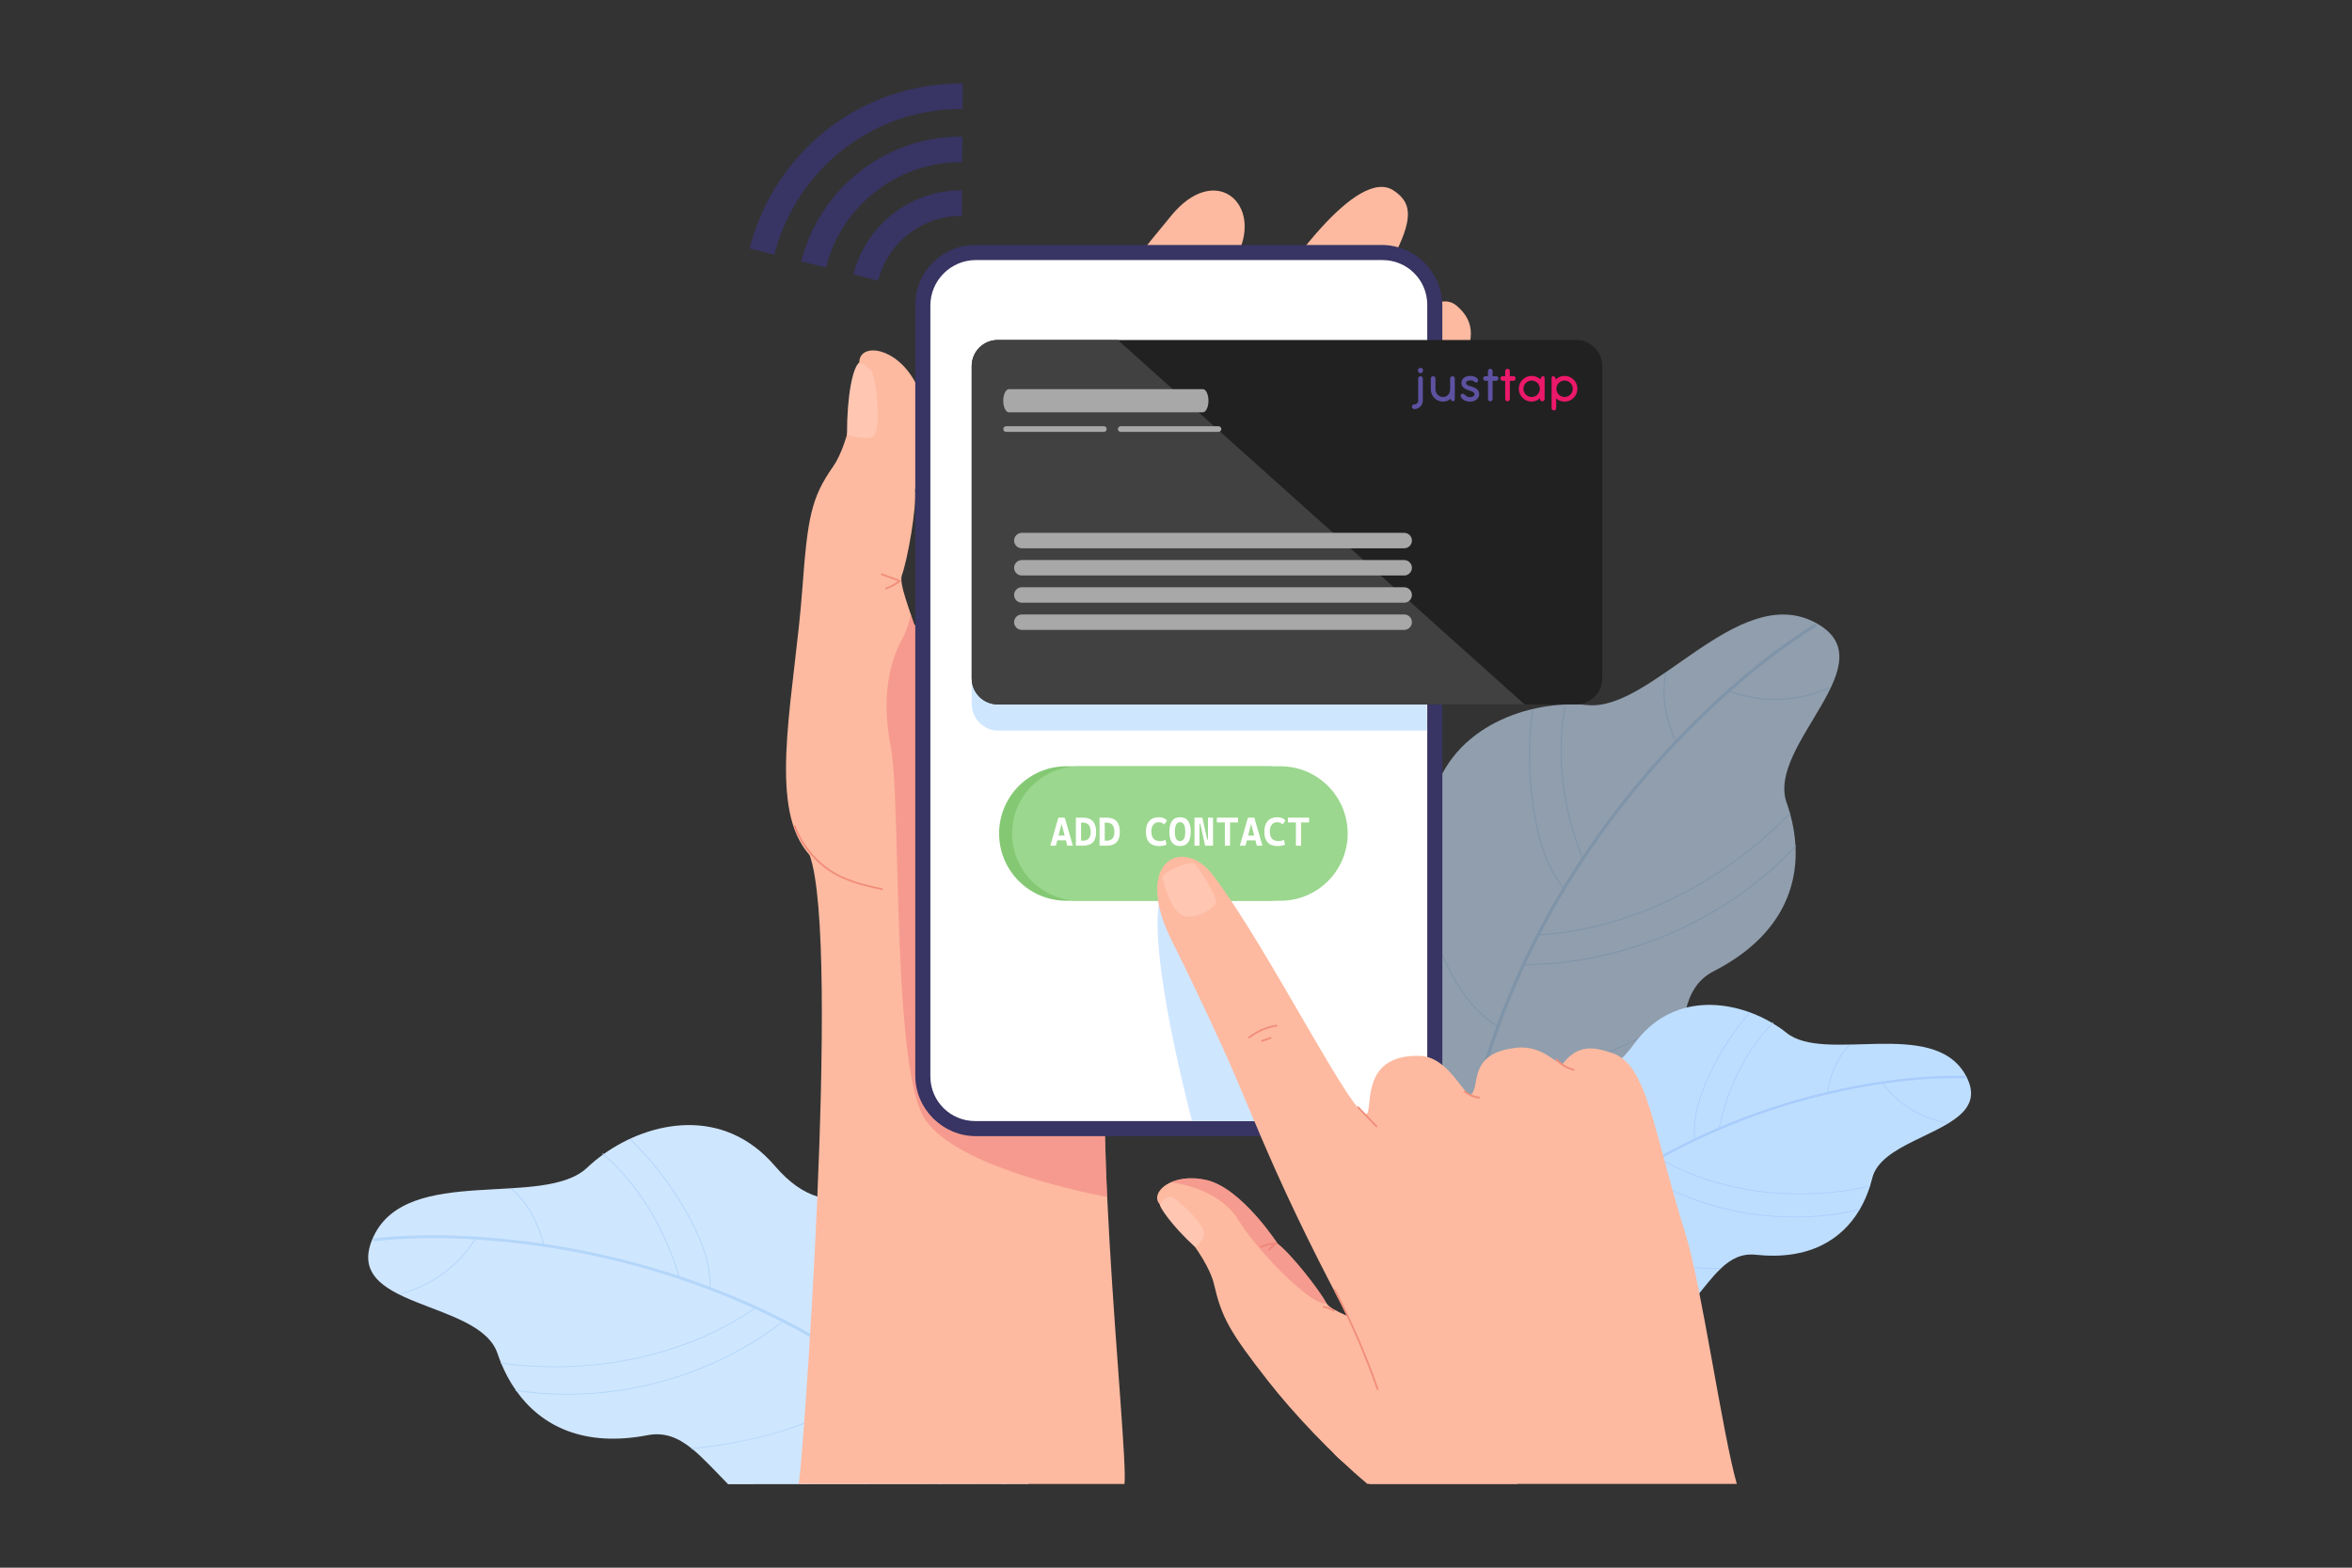 <?xml version="1.0" encoding="utf-8"?>
<!-- Generator: Adobe Illustrator 25.4.1, SVG Export Plug-In . SVG Version: 6.00 Build 0)  -->
<svg version="1.1" id="_x3C_Layer_x3E_" xmlns="http://www.w3.org/2000/svg" xmlns:xlink="http://www.w3.org/1999/xlink" x="0px"
	 y="0px" viewBox="0 0 2760 1840" style="enable-background:new 0 0 2760 1840;" xml:space="preserve">
<rect x="0" y="0" width="2760" height="1840" fill="#333333" stroke="none"/>
<style type="text/css">
	.st0{opacity:0.6;}
	.st1{fill:#CFE6FF;}
	.st2{fill:#B3D6F9;}
	.st3{fill:#BEDEFF;}
	.st4{fill:#A8CCFC;}
	.st5{fill:#FDBAA0;}
	.st6{opacity:0.5;}
	.st7{fill:#F18E7B;}
	.st8{opacity:0.5;fill:#F07B7E;}
	.st9{fill:#FFFFFF;}
	.st10{fill:#383463;}
	.st11{fill:#84C874;}
	.st12{fill:#9BD78E;}
	.st13{fill:#FFC6B2;}
	.st14{fill:#212121;}
	.st15{fill:#414141;}
	.st16{fill:#A8A8A8;}
	.st17{fill:#F07B7E;}
	.st18{fill:#5D52A1;}
	.st19{fill:#EC186A;}
</style>
<g>
	<g class="st0">
		<g>
			<path class="st1" d="M2096.55,942.12c1.39,3.94,2.65,7.91,3.79,11.9c0.11,0.39,0.22,0.77,0.32,1.15
				c3.41,12.27,5.6,24.81,6.28,37.39c0.03,0.45,0.05,0.9,0.06,1.34c2.5,53.76-22.42,108.24-95.81,145.91
				c-19.51,10.01-28.4,26.41-33.28,47.06c-0.11,0.44-0.21,0.86-0.3,1.31c-8.01,35.32-4.89,82.73-22.91,131.82
				c-0.19,0.53-0.39,1.05-0.58,1.58c-24.48,65.04-86.63,132.85-261.39,179.22c-0.59,0.16-1.17,0.32-1.76,0.47
				c0,0-0.65-0.54-1.85-1.59c-19.53-16.97-186.04-166.65-145.58-305.44c30.32-104.02,81.25-116.5,110.38-154.22
				c0.25-0.31,0.49-0.62,0.73-0.95c11.76-15.58,19.82-35.52,21.29-67.8c4.52-99.17,88.84-141.09,160.42-144.35
				c0.39-0.02,0.78-0.03,1.15-0.05c8.84-0.36,17.47-0.12,25.72,0.68c75.36,7.26,175.18-143.45,265.48-97.57
				C2219,775.86,2072.5,873.92,2096.55,942.12z"/>
		</g>
		<g>
			<g>
				<path class="st2" d="M2131.16,735.44c-4.56,2.84-9.09,5.74-13.57,8.7c-30.47,20.16-59.35,42.79-86.74,67.06
					c-0.32,0.27-0.63,0.55-0.95,0.83c-16.35,14.52-32.17,29.62-47.48,45.14c-54.67,55.37-103.08,117.01-143.59,183.45
					c-11.18,18.33-21.67,36.98-31.49,55.96c-0.14,0.24-0.26,0.49-0.39,0.74c-5.84,11.3-11.44,22.7-16.78,34.21
					c-0.19,0.38-0.37,0.75-0.53,1.12c-17.7,38.12-32.77,77.42-45.22,117.79c-1.44,4.65-2.84,9.31-4.23,13.98
					c-0.11,0.36-0.21,0.74-0.32,1.1c-15.58,52.71-27.92,106.5-36.89,160.76c-0.07,0.38-0.13,0.76-0.2,1.16
					c-2.04,12.43-3.92,24.9-5.6,37.38c-1.61,11.88-3.13,23.9-4.46,35.99c-0.59,0.16-1.17,0.32-1.76,0.47c0,0-0.65-0.54-1.85-1.59
					c2.14-19.68,4.86-39.24,7.85-58.57c4.72-30.49,10.42-60.88,17.18-91.03c0.09-0.42,0.18-0.83,0.28-1.26
					c9.43-41.95,20.88-83.47,34.49-124.2c2.28-6.82,4.64-13.62,7.09-20.38c0.13-0.36,0.26-0.72,0.39-1.08
					c20.4-56.14,46.47-110.02,77.36-161.12c0.2-0.35,0.41-0.69,0.61-1.02c5.72-9.45,11.61-18.8,17.65-28.06
					c1.35-2.07,2.72-4.13,4.08-6.19c0.24-0.37,0.49-0.75,0.75-1.12c32.18-48.35,68.55-93.94,108.52-136.08
					c0.27-0.3,0.55-0.59,0.83-0.88c10.21-10.74,20.65-21.25,31.32-31.53c40.37-38.89,84.04-75.13,131.7-104.78
					C2131.21,731.12,2133.15,734.21,2131.16,735.44z"/>
			</g>
		</g>
		<g>
			<g>
				<path class="st2" d="M1568.44,1137.5c15.59,89.62,84,154.99,147.55,214.31c0.53,0.49,1.28-0.33,0.75-0.83
					c-63.43-59.2-131.67-124.35-147.23-213.8C1569.38,1136.47,1568.31,1136.8,1568.44,1137.5L1568.44,1137.5z"/>
			</g>
		</g>
		<g>
			<g>
				<path class="st2" d="M1738.19,1265.43c66.46,3.78,133.23-19.88,191.58-49.77c16.54-8.47,32.66-17.75,48.3-27.77
					c0.61-0.39,0.01-1.33-0.6-0.94c-55.91,35.81-119.4,64.56-185.44,74.58c-17.83,2.7-35.88,3.82-53.89,2.8
					C1737.44,1264.27,1737.48,1265.39,1738.19,1265.43L1738.19,1265.43z"/>
			</g>
		</g>
		<g>
			<g>
				<path class="st2" d="M1836.58,825.77c-12.22,60.92-2.42,125.28,20.16,182.65c0.26,0.67,1.33,0.35,1.07-0.32
					c-22.52-57.2-32.32-121.33-20.14-182.08C1837.81,825.31,1836.72,825.07,1836.58,825.77L1836.58,825.77z"/>
			</g>
		</g>
		<g>
			<g>
				<path class="st2" d="M1797.86,833.26c-5.02,37.35-4.88,75.3,0.66,112.59c5.14,34.62,13.58,69.82,36.27,97.47
					c0.45,0.55,1.4-0.04,0.94-0.6c-22.97-28-31.36-63.85-36.39-98.92c-5.24-36.55-5.32-73.71-0.4-110.29
					C1799.04,832.8,1797.95,832.55,1797.86,833.26L1797.86,833.26z"/>
			</g>
		</g>
		<g>
			<g>
				<path class="st2" d="M1788.66,1132.66c92.94-0.3,185.55-32.42,260.31-87.31c21.03-15.44,40.61-32.77,58.41-51.85
					c0.49-0.53-0.33-1.28-0.83-0.75c-63.06,67.59-149,113.44-239.55,131.06c-25.83,5.03-52.07,7.64-78.39,7.73
					C1787.9,1131.54,1787.94,1132.66,1788.66,1132.66L1788.66,1132.66z"/>
			</g>
		</g>
		<g>
			<g>
				<path class="st2" d="M1807.48,1097.67c86.91-5.44,170.55-41.77,239.22-94.39c19.24-14.75,37.36-30.91,54.2-48.35
					c0.5-0.52-0.33-1.27-0.83-0.75c-59.88,62.02-137.05,109.14-220.71,130.82c-23.56,6.11-47.63,10.04-71.92,11.56
					C1806.73,1096.6,1806.76,1097.72,1807.48,1097.67L1807.48,1097.67z"/>
			</g>
		</g>
		<g>
			<g>
				<path class="st2" d="M1954.06,789.9c-5.24,27.07,0.71,56.52,12.07,81.32c0.3,0.65,1.24,0.05,0.94-0.6
					c-11.23-24.52-17.1-53.71-11.92-80.48C1955.29,789.44,1954.2,789.19,1954.06,789.9L1954.06,789.9z"/>
			</g>
		</g>
		<g>
			<g>
				<path class="st2" d="M2027.96,811.32c38.07,14.46,80.87,13.36,118.12-3.12c0.65-0.29,0.33-1.36-0.32-1.07
					c-36.98,16.36-79.47,17.55-117.28,3.19C2027.81,810.08,2027.29,811.07,2027.96,811.32L2027.96,811.32z"/>
			</g>
		</g>
		<g>
			<g>
				<path class="st2" d="M1653.82,1039.82c15.38,30.69,28.66,62.36,43.61,93.25c13.57,28.05,31.88,54.57,58.75,71.28
					c0.61,0.38,1.12-0.61,0.52-0.99c-27.95-17.38-46.32-45.39-60.1-74.62c-14.05-29.79-27.07-60.06-41.83-89.52
					C1654.44,1038.59,1653.5,1039.19,1653.82,1039.82L1653.82,1039.82z"/>
			</g>
		</g>
		<g>
			<g>
				<path class="st2" d="M1954.11,1320.11c-54.49,48.17-125.77,76.12-195.37,94.14c-19.11,4.95-38.42,9.07-57.87,12.41
					c-0.71,0.12-0.38,1.19,0.32,1.07c71.65-12.28,143.82-34.58,206.34-72.33c16.77-10.13,32.73-21.55,47.41-34.53
					C1955.47,1320.38,1954.64,1319.63,1954.11,1320.11L1954.11,1320.11z"/>
			</g>
		</g>
	</g>
	<g>
		<g>
			<path class="st3" d="M2305.4,1302.99c-24.2,29.39-98.66,40.51-108.31,79.61c-0.76,3.08-1.61,6.14-2.56,9.15
				c-0.09,0.29-0.18,0.58-0.27,0.87v0.01c-2.96,9.23-6.8,18.11-11.62,26.4v0.01c-0.17,0.29-0.34,0.59-0.51,0.87
				c-0.01,0-0.01,0.01-0.01,0.01c-20.86,35.24-59.46,59.48-121.87,52.8c-16.59-1.78-29.09,4.94-40.82,16.03
				c-0.25,0.24-0.49,0.47-0.74,0.71c-19.84,19.12-37.65,50.58-69.62,74.28c-0.34,0.25-0.68,0.5-1.02,0.76c-0.01,0-0.01,0-0.01,0.01
				c-12,8.75-25.99,16.39-42.78,21.9l-138.05-0.14c-18.46-4.1-38.49-9.66-60.27-16.92c-0.44-0.14-0.88-0.29-1.32-0.43
				c0,0-0.18-0.62-0.51-1.79c-5.35-18.95-48.74-183.69,34.95-255.07c60.53-51.63,97.68-41.02,131.01-50.85
				c1.2-0.35,2.41-0.73,3.61-1.15h0.01c0.29-0.09,0.57-0.19,0.86-0.3c13.98-5,27.44-14.32,41.85-34.23
				c44.3-61.19,115.42-52.65,162.31-24.83c0,0,0.01,0,0.01,0.01c0.25,0.15,0.5,0.3,0.75,0.45c5.77,3.47,11.16,7.22,16.07,11.17
				c44.9,36.08,171.33-18.09,209.61,48.8C2316.38,1279.02,2314.26,1292.23,2305.4,1302.99z"/>
		</g>
		<g>
			<g>
				<path class="st4" d="M2305.41,1265.6c-4.09-0.1-8.18-0.14-12.26-0.13c-27.8,0.1-55.62,2.43-83.17,6.43
					c-0.32,0.04-0.63,0.09-0.95,0.13c-16.46,2.41-32.83,5.41-49.05,8.88c-57.9,12.39-114.43,31.38-167.94,56.72
					c-14.76,6.99-29.23,14.47-43.4,22.44c-0.19,0.1-0.37,0.2-0.56,0.31c-8.43,4.75-16.75,9.66-24.96,14.75
					c-0.28,0.16-0.55,0.33-0.8,0.49c-27.18,16.86-53.17,35.56-77.95,56.04c-2.86,2.36-5.69,4.73-8.53,7.12
					c-0.22,0.19-0.44,0.38-0.66,0.57c-31.92,27.02-62.23,56.08-90.6,86.85c-0.2,0.21-0.4,0.43-0.61,0.65
					c-6.49,7.06-12.89,14.2-19.17,21.44c-5.99,6.89-11.97,13.89-17.87,21.03c-0.44-0.14-0.88-0.29-1.32-0.43
					c0,0-0.19-0.61-0.51-1.79c9.58-11.63,19.47-22.93,29.45-33.98c15.73-17.42,32.05-34.37,48.94-50.73
					c0.23-0.23,0.46-0.45,0.7-0.68c23.51-22.75,48.14-44.37,73.8-64.59c4.3-3.39,8.64-6.72,13.02-10c0.23-0.17,0.47-0.35,0.7-0.52
					c36.42-27.19,75.5-50.57,116.49-70.18c0.27-0.14,0.55-0.27,0.82-0.4c7.59-3.63,15.24-7.11,22.95-10.48
					c1.72-0.75,3.46-1.49,5.18-2.23c0.31-0.14,0.63-0.27,0.94-0.4c40.66-17.32,82.83-31.13,125.85-41.24
					c0.29-0.08,0.59-0.15,0.89-0.21c10.98-2.57,22.01-4.9,33.09-6.98c41.92-7.88,84.83-12.69,127.52-11.65
					C2307.24,1262.88,2307.19,1265.65,2305.41,1265.6z"/>
			</g>
		</g>
		<g>
			<g>
				<path class="st4" d="M1779.58,1286.34c-27.51,63.51-11.3,133.66,4.35,197.93c0.13,0.53,0.95,0.32,0.82-0.21
					c-15.62-64.14-31.82-134.08-4.36-197.47C1780.61,1286.08,1779.8,1285.85,1779.58,1286.34L1779.58,1286.34z"/>
			</g>
		</g>
		<g>
			<g>
				<path class="st4" d="M1834.14,1438.6c40.69,30.16,93.05,42.99,142.64,48.35c14.06,1.52,28.18,2.35,42.32,2.51
					c0.55,0.01,0.56-0.84,0.02-0.85c-50.52-0.57-102.91-8.8-149.09-30c-12.47-5.73-24.42-12.55-35.45-20.73
					C1834.14,1437.55,1833.7,1438.28,1834.14,1438.6L1834.14,1438.6z"/>
			</g>
		</g>
		<g>
			<g>
				<path class="st4" d="M2080.31,1200.04c-33.21,33.65-53.86,78.67-63.45,124.59c-0.11,0.53,0.7,0.78,0.82,0.24
					c9.56-45.79,30.11-90.67,63.22-124.22C2081.29,1200.26,2080.7,1199.65,2080.31,1200.04L2080.31,1200.04z"/>
			</g>
		</g>
		<g>
			<g>
				<path class="st4" d="M2052.56,1188.63c-18.79,21.66-34.55,45.86-46.59,71.89c-11.18,24.17-20.52,50.08-17.63,77.14
					c0.06,0.54,0.91,0.56,0.85,0.02c-2.92-27.4,6.72-53.71,18.16-78.12c11.93-25.44,27.4-49.1,45.81-70.32
					C2053.5,1188.83,2052.91,1188.22,2052.56,1188.63L2052.56,1188.63z"/>
			</g>
		</g>
		<g>
			<g>
				<path class="st4" d="M1921.68,1375.23c59.24,38.62,131.56,56.86,202.03,53.17c19.82-1.04,39.52-3.89,58.81-8.59
					c0.53-0.13,0.32-0.95-0.21-0.82c-68.34,16.66-142.15,9.93-207.1-16.67c-18.53-7.59-36.31-16.88-53.09-27.82
					C1921.66,1374.2,1921.22,1374.93,1921.68,1375.23L1921.68,1375.23z"/>
			</g>
		</g>
		<g>
			<g>
				<path class="st4" d="M1948.26,1360.84c57.55,32.83,125.92,44.65,191.57,39.86c18.4-1.34,36.67-4.06,54.67-8.12
					c0.53-0.12,0.32-0.94-0.21-0.82c-63.99,14.44-132.75,12.19-195.02-8.96c-17.53-5.95-34.49-13.51-50.57-22.68
					C1948.23,1359.84,1947.79,1360.56,1948.26,1360.84L1948.26,1360.84z"/>
			</g>
		</g>
		<g>
			<g>
				<path class="st4" d="M2170.02,1226.28c-14.64,15.03-23.15,36.25-26.28,56.76c-0.08,0.54,0.77,0.55,0.85,0.02
					c3.1-20.29,11.55-41.31,26.02-56.17C2170.99,1226.5,2170.4,1225.89,2170.02,1226.28L2170.02,1226.28z"/>
			</g>
		</g>
		<g>
			<g>
				<path class="st4" d="M2208.08,1270.77c18.18,25.09,45.85,42.27,76.43,47.34c0.53,0.09,0.78-0.73,0.24-0.82
					c-30.35-5.04-57.88-22.02-75.93-46.94C2208.5,1269.92,2207.76,1270.33,2208.08,1270.77L2208.08,1270.77z"/>
			</g>
		</g>
		<g>
			<g>
				<path class="st4" d="M1874.68,1259.87c-3.03,25.94-7.81,51.63-11.2,77.52c-3.08,23.51-2.51,48.03,7.6,69.87
					c0.23,0.5,0.97,0.08,0.74-0.42c-10.52-22.72-10.51-48.21-7.07-72.56c3.51-24.82,7.87-49.51,10.77-74.41
					C1875.59,1259.34,1874.74,1259.33,1874.68,1259.87L1874.68,1259.87z"/>
			</g>
		</g>
		<g>
			<g>
				<path class="st4" d="M1948.64,1563.55c-54.78,7.88-111.79-4.1-163.58-21.71c-14.22-4.83-28.23-10.27-41.99-16.28
					c-0.5-0.22-0.74,0.6-0.24,0.82c50.7,22.11,105.92,38.07,161.45,40.16c14.89,0.56,29.81-0.04,44.57-2.16
					C1949.39,1564.29,1949.17,1563.47,1948.64,1563.55L1948.64,1563.55z"/>
			</g>
		</g>
	</g>
	<g>
		<g>
			<path class="st1" d="M1206.7,1741.64l-25.6,0.03h-4.94l-72.61,0.08h-0.01l-3.04,0.01l-246.09,0.27
				c-15.05-15.32-28.71-30.51-42.04-41.36c-0.33-0.28-0.65-0.53-0.97-0.79l-0.01-0.01c-15.45-12.34-31.38-19.25-51.44-15.39
				c-75.48,14.52-125.05-11.13-154.11-52c-0.25-0.34-0.49-0.67-0.73-1.02v-0.01c-6.72-9.61-12.32-20.08-16.87-31.03v-0.01
				c-0.14-0.34-0.28-0.68-0.42-1.03v-0.01c-1.46-3.59-2.81-7.21-4.05-10.9c-21.54-63.85-185.35-51.61-145.47-137.14
				c39.9-85.54,199.7-32.32,250.81-80.94c5.6-5.33,11.79-10.47,18.49-15.28c0.28-0.2,0.57-0.42,0.87-0.63c0.01,0,0.01,0,0.01,0
				c54.37-38.74,140.3-56.41,200.6,13.74c17.94,20.89,34.01,31.04,50.07,36.19c1.49,0.48,3,0.92,4.49,1.31
				c0.36,0.11,0.71,0.2,1.08,0.29h0.01c43.04,10.93,87.57-9.17,169.56,49.72C1227.54,1522.7,1215.25,1681.43,1206.7,1741.64z"/>
		</g>
		<g>
			<g>
				<path class="st2" d="M1181.1,1741.67h-4.94l-0.03-0.03c-8.12-7.89-16.36-15.69-24.7-23.35l-0.01-0.01
					c-0.28-0.25-0.54-0.49-0.81-0.74c-37.75-34.65-77.7-67.01-119.41-96.73c-0.29-0.2-0.58-0.42-0.87-0.63
					c-3.71-2.62-7.41-5.23-11.14-7.81c-22.28-15.49-45.19-29.89-68.71-43.17c-10.59-5.99-21.3-11.74-32.13-17.27
					c-0.33-0.18-0.68-0.35-1.03-0.52c0,0,0,0-0.01,0c-10.52-5.37-21.18-10.52-31.95-15.46h-0.01c-0.24-0.1-0.47-0.21-0.71-0.31
					c0,0,0-0.01-0.01,0c-18.11-8.29-36.51-15.94-55.24-22.97c-67.88-25.46-138.81-42.87-210.72-52.08
					c-20.15-2.58-40.42-4.57-60.76-5.84c-0.4-0.02-0.79-0.05-1.18-0.07c-34.03-2.07-68.22-2.07-102.15,0.65
					c-4.99,0.4-9.97,0.87-14.95,1.41c-2.17,0.23-2.52-3.15-0.35-3.38c51.99-5.63,104.85-4.13,156.81,1.21
					c13.72,1.41,27.41,3.13,41.07,5.14h0.02c0.37,0.05,0.74,0.1,1.1,0.16h0.01c53.54,7.96,106.4,20.51,157.78,37.49h0.01
					c0.4,0.13,0.8,0.26,1.2,0.39c2.18,0.73,4.37,1.46,6.55,2.2c9.75,3.32,19.43,6.79,29.06,10.44c0.34,0.14,0.69,0.27,1.04,0.4h0.01
					c40.23,15.27,79.29,33.42,116.77,54.49c10.99,6.18,21.83,12.6,32.53,19.27c0,0,0.01,0,0.01,0.01c0.31,0.18,0.6,0.36,0.91,0.55
					c5.68,3.56,11.31,7.19,16.91,10.88c33.38,22.06,65.63,45.94,96.64,71.3c0.32,0.26,0.63,0.51,0.94,0.77
					c22.28,18.24,43.91,37.25,64.89,56.9c5.86,5.49,11.7,11.05,17.51,16.67C1181.08,1741.65,1181.09,1741.66,1181.1,1741.67z"/>
			</g>
		</g>
		<g>
			<g>
				<path class="st2" d="M1083.42,1428.42c40.05,74.7,27.42,161.95,14.88,241.97c-0.1,0.66-1.13,0.49-1.03-0.17
					c12.52-79.87,25.16-166.87-14.82-241.42C1082.14,1428.21,1083.11,1427.84,1083.42,1428.42L1083.42,1428.42z"/>
			</g>
		</g>
		<g>
			<g>
				<path class="st2" d="M1032.38,1619.79c-46.58,40.96-109.16,61.95-169.14,73.55c-17,3.29-34.15,5.74-51.39,7.38
					c-0.67,0.06-0.77-0.97-0.11-1.04c61.59-5.85,124.68-21.23,178.88-51.82c14.63-8.26,28.52-17.81,41.14-28.91
					C1032.27,1618.51,1032.88,1619.35,1032.38,1619.79L1032.38,1619.79z"/>
			</g>
		</g>
		<g>
			<g>
				<path class="st2" d="M707.64,1353.79c43.96,37.67,73.75,90.51,90.13,145.57c0.19,0.64-0.78,1.02-0.97,0.38
					c-16.34-54.9-45.99-107.58-89.82-145.14C706.47,1354.16,707.13,1353.35,707.64,1353.79L707.64,1353.79z"/>
			</g>
		</g>
		<g>
			<g>
				<path class="st2" d="M740.34,1337.03c25.14,24.52,46.84,52.44,64.19,82.98c16.11,28.35,30.15,59.02,29.39,92.34
					c-0.01,0.66-1.05,0.77-1.04,0.11c0.77-33.73-13.67-64.86-30.13-93.47c-17.15-29.82-38.44-57.13-63.07-81.14
					C739.21,1337.38,739.86,1336.56,740.34,1337.03L740.34,1337.03z"/>
			</g>
		</g>
		<g>
			<g>
				<path class="st2" d="M919.09,1551.38c-68.35,53.17-154.74,82.81-241.12,85.5c-24.3,0.76-48.62-0.71-72.64-4.48
					c-0.66-0.1-0.49-1.13,0.17-1.03c85.09,13.35,174.47-2.38,251.02-41.47c21.83-11.15,42.59-24.31,61.94-39.36
					C919,1550.13,919.62,1550.97,919.09,1551.38L919.09,1551.38z"/>
			</g>
		</g>
		<g>
			<g>
				<path class="st2" d="M885.18,1536.53c-66.88,45.94-149.11,67.33-229.71,68.18c-22.59,0.24-45.17-1.21-67.54-4.33
					c-0.66-0.09-0.49-1.12,0.17-1.03c79.56,11.09,163.23,1.33,237.06-30.82c20.79-9.05,40.71-20,59.4-32.84
					C885.12,1535.31,885.73,1536.15,885.18,1536.53L885.18,1536.53z"/>
			</g>
		</g>
		<g>
			<g>
				<path class="st2" d="M600.84,1394.96c19.4,16.85,31.95,41.87,37.86,66.58c0.16,0.65-0.88,0.75-1.04,0.11
					c-5.85-24.44-18.31-49.23-37.49-65.88C599.68,1395.33,600.34,1394.52,600.84,1394.96L600.84,1394.96z"/>
			</g>
		</g>
		<g>
			<g>
				<path class="st2" d="M558.94,1453.13c-19.62,32.48-51.64,56.26-88.44,65.57c-0.64,0.16-1.03-0.81-0.38-0.97
					c36.52-9.24,68.38-32.78,87.87-65.03C558.33,1452.13,559.29,1452.55,558.94,1453.13L558.94,1453.13z"/>
			</g>
		</g>
		<g>
			<g>
				<path class="st2" d="M964.68,1405.82c6.35,31.35,14.79,62.21,21.58,93.46c6.16,28.37,7.96,58.35-2.15,86.04
					c-0.23,0.63-1.18,0.2-0.95-0.43c10.52-28.8,7.91-59.9,1.22-89.26c-6.81-29.92-14.65-59.61-20.74-89.7
					C963.51,1405.27,964.54,1405.16,964.68,1405.82L964.68,1405.82z"/>
			</g>
		</g>
		<g>
			<g>
				<path class="st2" d="M1152.76,1717.59c-0.44,0.24-0.89,0.48-1.33,0.71c-15.49,8.33-31.39,16.17-47.63,23.35
					c-0.08,0.04-0.17,0.07-0.25,0.11h-0.01l-3.04,0.01c0.09-0.04,0.18-0.08,0.27-0.12c0.68-0.3,1.34-0.59,2.03-0.89
					c16.25-7.08,32.19-14.82,47.81-23.21c0.6-0.3,1.19-0.61,1.77-0.94C1152.97,1716.29,1153.34,1717.27,1152.76,1717.59z"/>
			</g>
		</g>
	</g>
	<g>
		<g>
			<g>
				<g>
					<g>
						<g>
							<g>
								<path class="st5" d="M1695.44,678.09c-56,49.06-191.38,111.97-211.12,202.75c-59.98,275.83-148.78,248.52-172.2,281.14
									c-41.79,58.19,12.67,541.39,7.4,579.78H937.19c3.99-10.49,49.89-635.53,12.92-738.12c-23.28-64.58-10.38-65.61-12.23-162.48
									c0,0,57.12-23.95,120.57-90.61c64.43-67.55,108.41-150.94,134.74-238.95c19.27-64.4,59.29-96.1,88.98-139.06
									c28.47-41.18,63.01-84.19,92.79-120.05c49.69-59.8,102.5-16.63,80.5,38.84c-42.21,106.33-164.29,282.06-141.13,281.93
									c12.45-0.08,90.1-80.49,145.22-177.01c46.35-81.15,133.66-201.29,176.07-172.48c33.39,22.68,22.7,55.16-93.15,222.69
									c-68.74,99.38-153.32,223.09-139.01,227.56c14.33,4.47,83.46-89.95,143.89-158.92c56.9-64.93,124.73-187.92,162.08-156.16
									c45.28,38.48-6.38,90.64-103.22,225.66c-59.2,82.54-136.67,168.64-112.31,168.42c46.12-0.38,169.89-217.93,235.08-163.33
									C1733.9,593.81,1754.46,626.37,1695.44,678.09z"/>
							</g>
						</g>
					</g>
				</g>
			</g>
		</g>
		<g class="st6">
			<g>
				<path class="st7" d="M1253.98,1063.42c52.47-13.69,172.09-8.13,172.09-8.13l0.03-0.04c9.7-18.11,19.37-40.12,28.76-67.05
					l-31-16.65L1253.98,1063.42z"/>
			</g>
		</g>
		<g>
			<g>
				<g>
					<path class="st7" d="M1356.84,1134.99c-22.91,12.36-48.03,18.85-74.05,19.13c-1.65,0.02-1.65-2.54,0-2.56
						c25.61-0.27,50.22-6.62,72.76-18.78C1357,1132,1358.3,1134.21,1356.84,1134.99L1356.84,1134.99z"/>
				</g>
			</g>
		</g>
		<g>
			<path class="st5" d="M941.94,992.88c-38.99-59.68-9.19-182.76-0.4-302.06c6.13-83.18,10.33-106.44,35.89-142.95
				c19.6-27.99,28.35-88.29,30.89-122.21c0.1-1.24,0.14-1.91,0.14-1.91c2.03-21.26,43-16.78,65.58,24.92
				c22.57,41.71-0.21,125.85-0.21,125.85c1.82,22.43-8.68,81.6-15.52,100.77c-6.83,19.15,46.63,114.63,54.75,230
				C1121.2,1020.67,994.09,1072.74,941.94,992.88z"/>
		</g>
	</g>
	<path class="st8" d="M1296.53,1153.57l-0.14-0.3l-1.17-2.46l-205.8-436.05c-5.36,6.77-10.74,13.23-16.11,19.36
		c-1.54-4.49-3.03-8.78-4.42-12.85c-2.28,10-5.55,20.3-10.19,28.68c-0.09,0.16-0.18,0.32-0.26,0.48
		c-13.82,25.18-24.95,66.96-13.08,126.53c4.43,22.21,5.76,78.49,7.53,143.86c3.03,111,7.36,248.2,30.47,289.36
		c30.74,54.76,171.08,86.06,215.89,94.78c-4.5-96.71-5.09-186.71,5.98-226.79L1296.53,1153.57z"/>
	<g>
		<path class="st9" d="M1616.96,1325.11h-466.4c-37.11,0-67.19-30.08-67.19-67.19V364.03c0-37.11,30.08-67.19,67.19-67.19h466.4
			c37.11,0,67.19,30.08,67.19,67.19v893.88C1684.15,1295.02,1654.07,1325.11,1616.96,1325.11z"/>
	</g>
	<g>
		<g>
			<path class="st10" d="M1622.33,1333.49h-477.15c-38.71,0-70.21-31.49-70.21-70.21V358.66c0-38.71,31.49-70.21,70.21-70.21h477.15
				c38.71,0,70.21,31.49,70.21,70.21v904.63C1692.54,1302,1661.05,1333.49,1622.33,1333.49z M1145.18,305.23
				c-29.46,0-53.43,23.97-53.43,53.43v904.63c0,29.46,23.97,53.43,53.43,53.43h477.15c29.46,0,53.43-23.97,53.43-53.43V358.66
				c0-29.46-23.97-53.43-53.43-53.43H1145.18z"/>
		</g>
	</g>
	<g>
		<g>
			<path class="st10" d="M1621.42,1332.58h-477.15c-38.71,0-70.21-31.49-70.21-70.21V357.75c0-38.71,31.49-70.21,70.21-70.21h477.15
				c38.71,0,70.21,31.49,70.21,70.21v904.63C1691.63,1301.09,1660.13,1332.58,1621.42,1332.58z M1144.27,304.31
				c-29.46,0-53.43,23.97-53.43,53.43v904.63c0,29.46,23.97,53.43,53.43,53.43h477.15c29.46,0,53.43-23.97,53.43-53.43V357.75
				c0-29.46-23.97-53.43-53.43-53.43H1144.27z"/>
		</g>
	</g>
	<g>
		<path class="st11" d="M1487.3,1057.22h-235.96c-43.59,0-78.92-35.33-78.92-78.92v0c0-43.59,35.33-78.92,78.92-78.92h235.96
			c43.59,0,78.92,35.33,78.92,78.92v0C1566.22,1021.89,1530.88,1057.22,1487.3,1057.22z"/>
	</g>
	<g>
		<path class="st12" d="M1502.54,1057.22h-235.96c-43.59,0-78.92-35.33-78.92-78.92v0c0-43.59,35.33-78.92,78.92-78.92h235.96
			c43.59,0,78.92,35.33,78.92,78.92v0C1581.46,1021.89,1546.13,1057.22,1502.54,1057.22z"/>
	</g>
	<g>
		<g>
			<path class="st7" d="M931.43,969.77c7.35,19.37,19.95,36.41,36.42,49.01c19.62,15,43.12,20.78,66.85,25.86
				c1.34,0.29,1.91-1.77,0.57-2.05c-22.46-4.81-44.96-10.13-63.89-23.82c-17.15-12.41-30.39-29.77-37.89-49.56
				C933.01,967.94,930.95,968.49,931.43,969.77L931.43,969.77z"/>
		</g>
	</g>
	<g>
		<g>
			<path class="st7" d="M1034.49,675.05c7.07,2.61,14.14,5.22,21.2,7.84c-0.08-0.65-0.17-1.3-0.25-1.94
				c-4.89,3.74-10.18,6.65-15.99,8.73c-1.28,0.46-0.73,2.52,0.57,2.05c5.98-2.14,11.45-5.08,16.5-8.94
				c0.74-0.57,0.65-1.61-0.25-1.94c-7.07-2.61-14.14-5.22-21.2-7.84C1033.77,672.52,1033.21,674.58,1034.49,675.05L1034.49,675.05z"
				/>
		</g>
	</g>
	<g>
		<path class="st13" d="M1023.85,512.84c-6.33,2.72-20.2,0.53-29.93-2.76c0-47.65,7.02-79.19,14.4-84.55
			c6.28,2.49,13.08,6.44,15.53,12.33C1028.83,449.81,1034.8,508.14,1023.85,512.84z"/>
	</g>
	<g>
		<path class="st1" d="M1674.85,857.42h-504.04c-16.87,0-30.54-14.27-30.54-31.86V443.15c0-17.59,13.67-31.86,30.54-31.86h140.93
			l357.89,142.22L1674.85,857.42z"/>
	</g>
	<g>
		<path class="st14" d="M1880.22,429.59v366.61c0,16.86-13.67,30.54-30.54,30.54h-678.87c-16.87,0-30.54-13.68-30.54-30.54V429.59
			c0-16.86,13.67-30.54,30.54-30.54h678.87C1866.56,399.05,1880.22,412.72,1880.22,429.59z"/>
	</g>
	<g>
		<path class="st15" d="M1789.03,826.73h-618.22c-16.87,0-30.54-13.68-30.54-30.54V429.59c0-16.86,13.67-30.54,30.54-30.54h140.93
			L1789.03,826.73z"/>
	</g>
	<g>
		<g>
			<path class="st10" d="M1030.5,329.45l-29.12-7.27c7.19-28.8,24.23-54.52,47.98-72.45c23.14-17.45,50.62-26.56,79.53-26.32
				l-0.24,30.02c-22.2-0.2-43.39,6.83-61.21,20.27C1048.89,287.7,1036.11,306.98,1030.5,329.45z"/>
		</g>
		<g>
			<path class="st10" d="M969.32,314.11l-29.12-7.28c10.68-42.71,35.96-80.86,71.18-107.43c34.31-25.89,75.1-39.38,117.96-39.04
				l-0.24,30.02c-36.23-0.3-70.65,11.11-99.64,32.98C999.27,246.14,978.48,277.52,969.32,314.11z"/>
		</g>
		<g>
			<path class="st10" d="M908.82,298.95l-29.12-7.28c14.12-56.49,47.55-106.95,94.11-142.08c44.8-33.79,97.96-51.62,153.86-51.62
				c0.71,0,1.42,0,2.13,0.01l-0.24,30.02c-50.06-0.43-97.62,15.35-137.66,45.56C950.79,204.56,921.28,249.1,908.82,298.95z"/>
		</g>
	</g>
	<g>
		<g>
			<path class="st16" d="M1411.48,483.95h-227.57c-3.64,0-6.61-6.12-6.61-13.6l0,0c0-7.48,2.98-13.6,6.61-13.6h227.57
				c3.64,0,6.61,6.12,6.61,13.6l0,0C1418.09,477.83,1415.12,483.95,1411.48,483.95z"/>
		</g>
		<g>
			<path class="st16" d="M1295.33,506.91h-114.69c-1.83,0-3.33-1.5-3.33-3.33l0,0c0-1.83,1.5-3.33,3.33-3.33h114.69
				c1.83,0,3.33,1.5,3.33,3.33l0,0C1298.66,505.41,1297.16,506.91,1295.33,506.91z"/>
		</g>
		<g>
			<path class="st16" d="M1429.84,506.91h-114.69c-1.83,0-3.33-1.5-3.33-3.33l0,0c0-1.83,1.5-3.33,3.33-3.33h114.69
				c1.83,0,3.33,1.5,3.33,3.33l0,0C1433.17,505.41,1431.67,506.91,1429.84,506.91z"/>
		</g>
	</g>
	<g>
		<path class="st1" d="M1398.87,1315.81c0,0-52.71-196.52-37.81-261.38s135.9,261.58,135.9,261.58L1398.87,1315.81z"/>
	</g>
	<g>
		<g>
			<g>
				<g>
					<g>
						<g>
							<path class="st5" d="M2038.06,1741.64h-430.32c-11.28-8.74-23.36-18.58-36.38-29.66c-0.13-0.13-2.21-1.77-4.91-4.69
								c-42.03-44.97-6.76-148.21,24.21-146.39c-23.89-41.95-62.5-117.49-93.34-186.35c-25.66-57.32-43.76-104.26-64.16-148.58
								c-19.55-42.48-38.07-81.94-57.63-120.86c-47.77-95.02,12.75-123.26,46.85-79.17c65.34,84.47,171.26,299.3,182.14,280.58
								c5.88-10.05-6.21-69.33,61.86-67.21c36.33,1.14,54.01,55.3,61.56,43.5c8.24-12.85-3.11-47.47,52.5-53.14
								c31.73-3.23,49.41,23.9,54.06,18.05c18.47-23.16,37.61-18.27,57.16-11.81c41.85,13.82,47.39,88.51,86.65,213.91
								C1996.13,1506.66,2021.35,1683.01,2038.06,1741.64z"/>
						</g>
					</g>
				</g>
			</g>
		</g>
		<g>
			<g>
				<path class="st13" d="M1364.09,1029.39c0,0,8.29,38.29,23.16,44.9s39.44-8.66,39.72-16.13c0.28-7.46-21.94-43.21-26.56-45.08
					C1395.78,1011.22,1369.21,1020.3,1364.09,1029.39z"/>
			</g>
		</g>
		<g>
			<g>
				<g>
					<path class="st7" d="M1584.58,1552.46c15.66,23.05,29.16,47.37,40.45,72.84c0.62,1.4,2.68,0.19,2.07-1.21
						c-11.29-25.47-24.79-49.79-40.45-72.84C1585.79,1549.98,1583.72,1551.18,1584.58,1552.46L1584.58,1552.46z"/>
				</g>
			</g>
		</g>
		<g>
			<path class="st5" d="M1780.45,1741.64h-175.84c-41.62-34.61-87.42-83.51-116.42-120.58c-45.57-58.21-54.54-74.96-63.52-113.42
				c-8.97-38.46-63.52-93.85-63.59-93.95c-12.81-13.87,14.33-38.31,55.26-28.52c40.89,9.78,82.94,74.58,82.94,74.58
				c15.89,12.06,48.74,54.02,57.35,69.88c2.39,4.4,11.41,9.2,24.92,15.2h0.01c18.88,9.45,95.12,34.87,159.3,84.72
				C1781.94,1661.44,1791.67,1706.54,1780.45,1741.64z"/>
		</g>
		<g>
			<g>
				<path class="st7" d="M1565.55,1514.97c19.41,37.33,36.11,75.99,49.98,115.72c0.45,1.28,2.51,0.73,2.05-0.57
					c-13.93-39.89-30.7-78.73-50.19-116.22C1566.76,1512.68,1564.92,1513.75,1565.55,1514.97L1565.55,1514.97z"/>
			</g>
		</g>
		<g>
			<g>
				<path class="st7" d="M1497.29,1458.36c-6.33,0.22-12.35,1.59-18.17,4.1c-1.25,0.54-0.17,2.37,1.07,1.84
					c5.46-2.35,11.15-3.6,17.1-3.81C1498.66,1460.44,1498.66,1458.31,1497.29,1458.36L1497.29,1458.36z"/>
			</g>
		</g>
		<g>
			<g>
				<path class="st7" d="M1494.84,1459.89c-2.52,2.01-4.8,4.28-6.82,6.8c-0.85,1.06,0.65,2.57,1.5,1.5c2.02-2.52,4.29-4.79,6.82-6.8
					C1497.42,1460.54,1495.9,1459.04,1494.84,1459.89L1494.84,1459.89z"/>
			</g>
		</g>
		<g>
			<g>
				<path class="st7" d="M1565.66,1537.44c-3.74-2.61-7.93-4.08-12.46-4.5c-1.36-0.12-1.35,2,0,2.13c4.16,0.38,7.96,1.82,11.38,4.21
					C1565.71,1540.06,1566.77,1538.22,1565.66,1537.44L1565.66,1537.44z"/>
			</g>
		</g>
		<g>
			<g>
				<path class="st7" d="M1592.91,1300.31c7.23,7.53,14.46,15.06,21.68,22.58c0.95,0.99,2.45-0.52,1.5-1.5
					c-7.23-7.53-14.46-15.06-21.68-22.58C1593.47,1297.82,1591.96,1299.32,1592.91,1300.31L1592.91,1300.31z"/>
			</g>
		</g>
		<g>
			<g>
				<path class="st7" d="M1717.96,1281.93c5.13,3.97,10.92,6.52,17.35,7.51c1.34,0.2,1.92-1.85,0.57-2.05
					c-6.03-0.92-11.57-3.22-16.41-6.96C1718.4,1279.59,1716.88,1281.09,1717.96,1281.93L1717.96,1281.93z"/>
			</g>
		</g>
		<g>
			<g>
				<path class="st7" d="M1825.88,1244.43c5.55,6.09,12.6,10.25,20.62,12.16c1.33,0.32,1.9-1.73,0.57-2.05
					c-7.68-1.83-14.36-5.78-19.68-11.61C1826.46,1241.91,1824.96,1243.42,1825.88,1244.43L1825.88,1244.43z"/>
			</g>
		</g>
		<g>
			<path class="st13" d="M1412.74,1447.58c0.32,7.03-5.45,12.67-10.25,16.12c-27.79-25.27-42.36-47.8-41.39-49.98l-0.03-0.03
				c0,0,7.41-13.77,17.06-6.96C1387.76,1413.54,1412.18,1435.67,1412.74,1447.58z"/>
		</g>
		<g>
			<g>
				<path class="st7" d="M1466.23,1218.62c9.41-7.25,20.18-11.92,31.9-13.84c1.35-0.22,0.78-2.27-0.57-2.05
					c-11.89,1.95-22.86,6.7-32.4,14.05C1464.09,1217.6,1465.15,1219.45,1466.23,1218.62L1466.23,1218.62z"/>
			</g>
		</g>
		<g>
			<g>
				<path class="st7" d="M1481.14,1222.81c3.39-1.19,6.77-2.38,10.16-3.57c1.28-0.45,0.73-2.51-0.57-2.05
					c-3.39,1.19-6.77,2.38-10.16,3.57C1479.29,1221.21,1479.84,1223.27,1481.14,1222.81L1481.14,1222.81z"/>
			</g>
		</g>
		<g class="st6">
			<path class="st17" d="M1556.63,1529.62c-16.47,4.55-79.73-59.38-103.79-98.14c-24.06-38.77-79.02-43.77-79.02-43.77
				c10.41-4.7,25.23-6.68,42.52-2.55c40.89,9.78,82.94,74.58,82.94,74.58C1515.17,1471.8,1548.01,1513.76,1556.63,1529.62z"/>
		</g>
	</g>
	<g>
		<g>
			<g>
				<path class="st16" d="M1190.01,730.24L1190.01,730.24c0-4.99,4.08-9.06,9.06-9.06h448.72c4.99,0,9.06,4.08,9.06,9.06l0,0
					c0,4.99-4.08,9.06-9.06,9.06h-448.72C1194.09,739.31,1190.01,735.23,1190.01,730.24z"/>
			</g>
		</g>
		<g>
			<g>
				<path class="st16" d="M1190.01,698.32L1190.01,698.32c0-4.99,4.08-9.06,9.06-9.06h448.72c4.99,0,9.06,4.08,9.06,9.06l0,0
					c0,4.99-4.08,9.06-9.06,9.06h-448.72C1194.09,707.38,1190.01,703.3,1190.01,698.32z"/>
			</g>
		</g>
		<g>
			<g>
				<path class="st16" d="M1190.01,666.4L1190.01,666.4c0-4.99,4.08-9.06,9.06-9.06h448.72c4.99,0,9.06,4.08,9.06,9.06l0,0
					c0,4.99-4.08,9.06-9.06,9.06h-448.72C1194.09,675.46,1190.01,671.38,1190.01,666.4z"/>
			</g>
		</g>
		<g>
			<g>
				<path class="st16" d="M1190.01,634.47L1190.01,634.47c0-4.99,4.08-9.06,9.06-9.06h448.72c4.99,0,9.06,4.08,9.06,9.06l0,0
					c0,4.99-4.08,9.06-9.06,9.06h-448.72C1194.09,643.54,1190.01,639.46,1190.01,634.47z"/>
			</g>
		</g>
	</g>
	<g>
		<path class="st9" d="M1232.48,992.57l9.5-32.9h7.51l9.5,32.9h-6.6l-6.44-24.86h-0.42l-6.44,24.86H1232.48z M1237.28,986.34v-5.65
			h16.68v5.65H1237.28z"/>
		<path class="st9" d="M1262.49,992.57v-32.9h6.12v32.9H1262.49z M1268.28,992.57v-5.86h2.57c3.01,0,5.27-0.86,6.78-2.58
			c1.51-1.72,2.26-4.24,2.26-7.54c0-3.65-0.75-6.4-2.26-8.27c-1.51-1.87-3.77-2.8-6.78-2.8h-2.48l-0.56-5.84h3.04
			c10.3,0,15.46,5.64,15.46,16.92c0,10.66-5.15,15.99-15.46,15.99H1268.28z"/>
		<path class="st9" d="M1290.29,992.57v-32.9h6.12v32.9H1290.29z M1296.09,992.57v-5.86h2.57c3.01,0,5.27-0.86,6.78-2.58
			c1.51-1.72,2.26-4.24,2.26-7.54c0-3.65-0.75-6.4-2.26-8.27c-1.51-1.87-3.77-2.8-6.78-2.8h-2.48l-0.56-5.84h3.04
			c10.3,0,15.46,5.64,15.46,16.92c0,10.66-5.15,15.99-15.46,15.99H1296.09z"/>
		<path class="st9" d="M1360.38,993.03c-10.49,0-15.73-5.65-15.73-16.96c0-5.36,1.32-9.51,3.96-12.46
			c2.64-2.94,6.38-4.41,11.21-4.41c2.18,0,4.11,0.35,5.79,1.05c1.68,0.7,2.96,1.7,3.82,3l-3.43,4.47c-0.69-0.87-1.58-1.53-2.65-2
			c-1.07-0.47-2.24-0.71-3.49-0.71c-2.66,0-4.78,0.94-6.38,2.82c-1.6,1.88-2.4,4.54-2.4,8c0,7.57,3.36,11.35,10.08,11.35
			c2.24,0,4.45-0.46,6.63-1.39l1.07,5.65C1366.18,992.51,1363.35,993.03,1360.38,993.03z"/>
		<path class="st9" d="M1384.76,993.03c-8.36,0-12.53-5.56-12.53-16.68c0-11.43,4.18-17.15,12.53-17.15
			c8.36,0,12.54,5.71,12.54,17.15C1397.29,987.47,1393.12,993.03,1384.76,993.03z M1384.76,987.19c4.08,0,6.12-3.61,6.12-10.84
			c0-7.55-2.04-11.33-6.12-11.33c-4.08,0-6.12,3.78-6.12,11.33C1378.64,983.58,1380.68,987.19,1384.76,987.19z"/>
		<path class="st9" d="M1401.7,992.57v-32.9h5.89v32.9H1401.7z M1414.23,992.57l-5.79-25.72h-2.53v-7.18h4.98l5.79,25.72h1.55v7.18
			H1414.23z M1417.54,992.57v-32.9h5.89v32.9H1417.54z"/>
		<path class="st9" d="M1427.93,965.3v-5.63h24.88v5.63H1427.93z M1437.31,992.57v-32.9h6.12v32.9H1437.31z"/>
		<path class="st9" d="M1454.92,992.57l9.5-32.9h7.51l9.5,32.9h-6.6l-6.44-24.86h-0.42l-6.44,24.86H1454.92z M1459.72,986.34v-5.65
			h16.68v5.65H1459.72z"/>
		<path class="st9" d="M1499.41,993.03c-10.49,0-15.73-5.65-15.73-16.96c0-5.36,1.32-9.51,3.96-12.46
			c2.64-2.94,6.38-4.41,11.21-4.41c2.18,0,4.11,0.35,5.79,1.05c1.68,0.7,2.96,1.7,3.82,3l-3.43,4.47c-0.7-0.87-1.58-1.53-2.65-2
			c-1.07-0.47-2.24-0.71-3.49-0.71c-2.66,0-4.79,0.94-6.38,2.82s-2.4,4.54-2.4,8c0,7.57,3.36,11.35,10.08,11.35
			c2.24,0,4.45-0.46,6.63-1.39l1.07,5.65C1505.2,992.51,1502.37,993.03,1499.41,993.03z"/>
		<path class="st9" d="M1511.34,965.3v-5.63h24.88v5.63H1511.34z M1520.72,992.57v-32.9h6.12v32.9H1520.72z"/>
	</g>
</g>
<g>
	<path class="st18" d="M1669.65,470.22c0,0.15-0.01,0.27-0.03,0.35c-0.04,1.33-0.33,2.57-0.86,3.72c-0.53,1.15-1.24,2.16-2.12,3.02
		c-0.89,0.87-1.92,1.55-3.09,2.04c-1.17,0.5-2.42,0.74-3.75,0.74h-0.19c-0.78,0-1.43-0.26-1.96-0.79c-0.53-0.53-0.79-1.17-0.79-1.93
		c0-0.78,0.27-1.44,0.79-1.96c0.53-0.53,1.18-0.79,1.96-0.79h0.19c0.59,0,1.16-0.12,1.69-0.35c0.54-0.23,1.01-0.55,1.41-0.95
		c0.4-0.4,0.72-0.87,0.95-1.39c0.23-0.53,0.35-1.1,0.35-1.71v-25.87c0-0.38,0.07-0.74,0.22-1.08c0.15-0.34,0.34-0.63,0.59-0.89
		c0.24-0.25,0.53-0.45,0.85-0.6c0.33-0.15,0.68-0.22,1.06-0.22c0.78,0,1.43,0.27,1.95,0.81c0.52,0.54,0.78,1.2,0.78,1.98V470.22z
		 M1663.82,434.85c0-0.44,0.08-0.85,0.25-1.22c0.17-0.37,0.4-0.7,0.68-0.98c0.28-0.29,0.61-0.51,0.98-0.67
		c0.37-0.16,0.77-0.24,1.19-0.24c0.89,0,1.61,0.3,2.19,0.89c0.57,0.59,0.85,1.33,0.85,2.22c0,0.42-0.08,0.82-0.24,1.19
		c-0.16,0.37-0.38,0.7-0.67,0.98c-0.28,0.29-0.62,0.51-1,0.68c-0.38,0.17-0.79,0.25-1.24,0.25c-0.87,0-1.58-0.31-2.15-0.92
		C1664.11,436.42,1663.82,435.7,1663.82,434.85z"/>
	<path class="st18" d="M1684.47,456.86c0,1.25,0.23,2.42,0.68,3.51c0.45,1.1,1.08,2.06,1.87,2.88c0.79,0.82,1.73,1.48,2.82,1.96
		c1.09,0.48,2.26,0.73,3.53,0.73c1.22,0,2.34-0.23,3.36-0.68c1.01-0.45,1.88-1.08,2.6-1.87c0.72-0.79,1.28-1.73,1.68-2.8
		c0.4-1.08,0.62-2.23,0.66-3.45v-12.86c0-0.76,0.28-1.4,0.84-1.93c0.56-0.53,1.22-0.79,1.98-0.79c0.74,0,1.37,0.26,1.88,0.79
		c0.52,0.53,0.78,1.17,0.78,1.93v24.03c0,0.8-0.16,1.45-0.47,1.95c-0.32,0.5-0.88,0.75-1.68,0.75c-0.68,0-1.23-0.26-1.65-0.78
		c-0.42-0.52-0.77-1.17-1.05-1.95l-0.03-0.22c-1.18,1.06-2.52,1.87-4.01,2.45c-1.49,0.58-3.12,0.87-4.89,0.87
		c-2.03,0-3.91-0.38-5.65-1.14c-1.74-0.76-3.26-1.8-4.56-3.12c-1.3-1.32-2.32-2.87-3.06-4.64c-0.74-1.77-1.11-3.66-1.11-5.67v-12.54
		c0-0.38,0.07-0.73,0.22-1.06c0.15-0.33,0.34-0.62,0.59-0.87c0.24-0.25,0.53-0.45,0.85-0.59s0.68-0.21,1.06-0.21
		c0.38,0,0.73,0.07,1.06,0.21s0.62,0.33,0.87,0.59c0.25,0.25,0.45,0.54,0.6,0.87c0.15,0.33,0.22,0.68,0.22,1.06V456.86z"/>
	<path class="st18" d="M1723.1,457.94c-0.93-0.36-1.88-0.76-2.85-1.2c-0.97-0.44-1.85-0.99-2.63-1.63
		c-0.78-0.64-1.42-1.41-1.92-2.31c-0.5-0.9-0.74-1.97-0.74-3.21c0-1.33,0.26-2.51,0.79-3.55c0.53-1.03,1.25-1.91,2.17-2.63
		c0.92-0.72,2-1.27,3.25-1.65c1.25-0.38,2.58-0.57,3.99-0.57c0.91,0,1.82,0.07,2.74,0.22c0.92,0.15,1.78,0.38,2.6,0.71
		c0.81,0.33,1.55,0.75,2.2,1.25c0.65,0.51,1.17,1.12,1.55,1.84c0.27,0.55,0.37,1.09,0.28,1.62c-0.08,0.53-0.27,0.96-0.57,1.3
		c-0.34,0.36-0.76,0.61-1.25,0.76c-0.5,0.15-0.99,0.11-1.47-0.13c-0.89-0.78-1.75-1.36-2.6-1.74c-0.84-0.38-1.88-0.57-3.1-0.57
		c-0.74,0-1.42,0.06-2.04,0.17c-0.62,0.12-1.16,0.31-1.62,0.57c-0.45,0.26-0.81,0.6-1.08,1c-0.26,0.4-0.4,0.89-0.4,1.46
		c0,0.55,0.15,1.01,0.44,1.38c0.3,0.37,0.7,0.69,1.22,0.97s1.12,0.52,1.81,0.74c0.69,0.22,1.43,0.46,2.23,0.71
		c1.29,0.4,2.52,0.85,3.7,1.35c1.18,0.5,2.22,1.09,3.1,1.79c0.89,0.7,1.59,1.53,2.12,2.5c0.53,0.97,0.79,2.12,0.79,3.45
		c0,1.25-0.27,2.41-0.81,3.5c-0.54,1.09-1.28,2.03-2.22,2.82c-0.94,0.79-2.05,1.41-3.32,1.87c-1.28,0.46-2.67,0.68-4.16,0.68
		c-1.01,0-2.06-0.1-3.14-0.29c-1.08-0.19-2.11-0.5-3.09-0.93c-0.98-0.43-1.88-0.99-2.69-1.66c-0.81-0.68-1.46-1.49-1.95-2.44
		c-0.42-0.8-0.55-1.52-0.38-2.17c0.17-0.64,0.5-1.12,1-1.44c0.5-0.32,1.1-0.43,1.82-0.33c0.72,0.09,1.43,0.46,2.12,1.09
		c0.59,0.84,1.44,1.54,2.53,2.09c1.1,0.55,2.35,0.82,3.77,0.82c0.65,0,1.29-0.08,1.9-0.25c0.61-0.17,1.16-0.41,1.63-0.73
		c0.48-0.32,0.85-0.69,1.12-1.13c0.27-0.43,0.41-0.92,0.41-1.47c0-0.57-0.24-1.09-0.71-1.57c-0.47-0.48-1.08-0.9-1.8-1.27
		c-0.73-0.37-1.52-0.7-2.38-1C1724.63,458.43,1723.84,458.17,1723.1,457.94z"/>
	<path class="st18" d="M1751.53,441.5h4.05c0.78,0,1.44,0.26,1.96,0.79c0.53,0.53,0.79,1.17,0.79,1.93c0,0.78-0.27,1.44-0.79,1.96
		c-0.53,0.53-1.18,0.79-1.96,0.79h-4.05v21.25c0,0.4-0.07,0.77-0.2,1.11c-0.14,0.34-0.33,0.63-0.57,0.89
		c-0.24,0.25-0.53,0.45-0.85,0.59c-0.33,0.14-0.68,0.21-1.06,0.21c-0.76,0-1.41-0.26-1.95-0.79c-0.54-0.53-0.81-1.19-0.81-2v-21.25
		h-2.85c-0.38,0-0.74-0.07-1.08-0.22c-0.34-0.15-0.63-0.35-0.89-0.6c-0.25-0.25-0.45-0.54-0.59-0.87s-0.21-0.68-0.21-1.06
		c0-0.76,0.27-1.4,0.79-1.93c0.53-0.53,1.18-0.79,1.96-0.79h2.85v-5.92c0-0.76,0.27-1.4,0.81-1.93c0.54-0.53,1.2-0.79,1.98-0.79
		c0.76,0,1.39,0.27,1.9,0.79c0.51,0.53,0.76,1.17,0.76,1.93V441.5z"/>
	<path class="st19" d="M1771.77,441.5h4.05c0.78,0,1.43,0.26,1.96,0.79c0.53,0.53,0.79,1.17,0.79,1.93c0,0.78-0.26,1.44-0.79,1.96
		c-0.53,0.53-1.18,0.79-1.96,0.79h-4.05v21.25c0,0.4-0.07,0.77-0.21,1.11c-0.14,0.34-0.33,0.63-0.57,0.89
		c-0.24,0.25-0.53,0.45-0.86,0.59c-0.33,0.14-0.68,0.21-1.06,0.21c-0.76,0-1.41-0.26-1.95-0.79c-0.54-0.53-0.81-1.19-0.81-2v-21.25
		h-2.85c-0.38,0-0.74-0.07-1.08-0.22c-0.34-0.15-0.63-0.35-0.89-0.6c-0.25-0.25-0.45-0.54-0.59-0.87c-0.14-0.33-0.21-0.68-0.21-1.06
		c0-0.76,0.26-1.4,0.79-1.93c0.53-0.53,1.18-0.79,1.96-0.79h2.85v-5.92c0-0.76,0.27-1.4,0.81-1.93c0.54-0.53,1.2-0.79,1.98-0.79
		c0.76,0,1.39,0.27,1.9,0.79c0.51,0.53,0.76,1.17,0.76,1.93V441.5z"/>
	<path class="st19" d="M1782.22,456.29c0-2.09,0.4-4.05,1.19-5.89c0.79-1.84,1.87-3.44,3.25-4.8c1.37-1.36,2.98-2.44,4.81-3.23
		c1.84-0.79,3.79-1.19,5.86-1.19c2.01,0,3.9,0.37,5.68,1.11c1.78,0.74,3.36,1.74,4.73,3.01l0.16-1.11c0.3-0.78,0.63-1.42,1-1.92
		s0.89-0.74,1.57-0.74c0.8,0,1.36,0.25,1.68,0.74s0.47,1.15,0.47,1.95v23.97c0,0.78-0.27,1.45-0.81,2
		c-0.54,0.55-1.21,0.82-2.01,0.82c-0.78,0-1.42-0.27-1.92-0.82c-0.5-0.55-0.74-1.21-0.74-2v-0.79c-1.35,1.2-2.86,2.17-4.53,2.9
		c-1.67,0.73-3.43,1.09-5.29,1.09c-2.07,0-4.02-0.4-5.86-1.19c-1.84-0.79-3.44-1.87-4.81-3.25c-1.37-1.37-2.45-2.97-3.25-4.8
		C1782.61,460.34,1782.22,458.38,1782.22,456.29z M1787.69,456.29c0,1.31,0.25,2.55,0.76,3.72c0.51,1.17,1.19,2.2,2.06,3.07
		s1.88,1.57,3.06,2.09c1.17,0.52,2.42,0.78,3.75,0.78c1.35,0,2.61-0.26,3.78-0.78c1.17-0.52,2.19-1.21,3.06-2.09
		c0.86-0.88,1.55-1.9,2.04-3.07c0.49-1.17,0.74-2.41,0.74-3.72c0-1.33-0.25-2.58-0.74-3.75c-0.5-1.17-1.18-2.19-2.04-3.06
		c-0.87-0.87-1.88-1.55-3.06-2.06c-1.17-0.51-2.43-0.76-3.78-0.76c-1.33,0-2.58,0.25-3.75,0.76c-1.17,0.51-2.19,1.19-3.06,2.06
		s-1.55,1.88-2.06,3.06C1787.95,453.71,1787.69,454.96,1787.69,456.29z"/>
	<path class="st19" d="M1820.69,444.22c0-0.8,0.16-1.45,0.48-1.95c0.32-0.5,0.86-0.74,1.65-0.74c0.7,0,1.23,0.25,1.6,0.74
		c0.37,0.5,0.7,1.14,1,1.92l0.16,1.2c1.37-1.31,2.94-2.34,4.7-3.09c1.76-0.75,3.67-1.12,5.71-1.12c2.09,0,4.05,0.4,5.87,1.19
		c1.83,0.79,3.42,1.87,4.78,3.23c1.36,1.36,2.44,2.96,3.23,4.8c0.79,1.84,1.19,3.8,1.19,5.89c0,2.09-0.39,4.05-1.19,5.87
		c-0.79,1.83-1.87,3.43-3.23,4.8c-1.36,1.37-2.96,2.45-4.78,3.25c-1.83,0.79-3.78,1.19-5.87,1.19c-1.88,0-3.66-0.32-5.33-0.97
		s-3.18-1.54-4.51-2.68v11.18c0,0.78-0.24,1.45-0.73,2c-0.49,0.55-1.13,0.82-1.93,0.82s-1.47-0.28-1.99-0.82
		c-0.53-0.55-0.79-1.21-0.79-2V444.22z M1826.36,456.29c0,1.31,0.25,2.55,0.76,3.72c0.51,1.17,1.19,2.2,2.06,3.07
		s1.88,1.57,3.06,2.09c1.17,0.52,2.42,0.78,3.75,0.78c1.35,0,2.61-0.26,3.78-0.78c1.17-0.52,2.19-1.21,3.06-2.09s1.55-1.9,2.04-3.07
		c0.5-1.17,0.74-2.41,0.74-3.72c0-1.33-0.25-2.58-0.74-3.75c-0.5-1.17-1.18-2.19-2.04-3.06s-1.88-1.55-3.06-2.06
		c-1.17-0.51-2.43-0.76-3.78-0.76c-1.33,0-2.58,0.25-3.75,0.76c-1.17,0.51-2.19,1.19-3.06,2.06s-1.55,1.88-2.06,3.06
		C1826.61,453.71,1826.36,454.96,1826.36,456.29z"/>
</g>
</svg>

